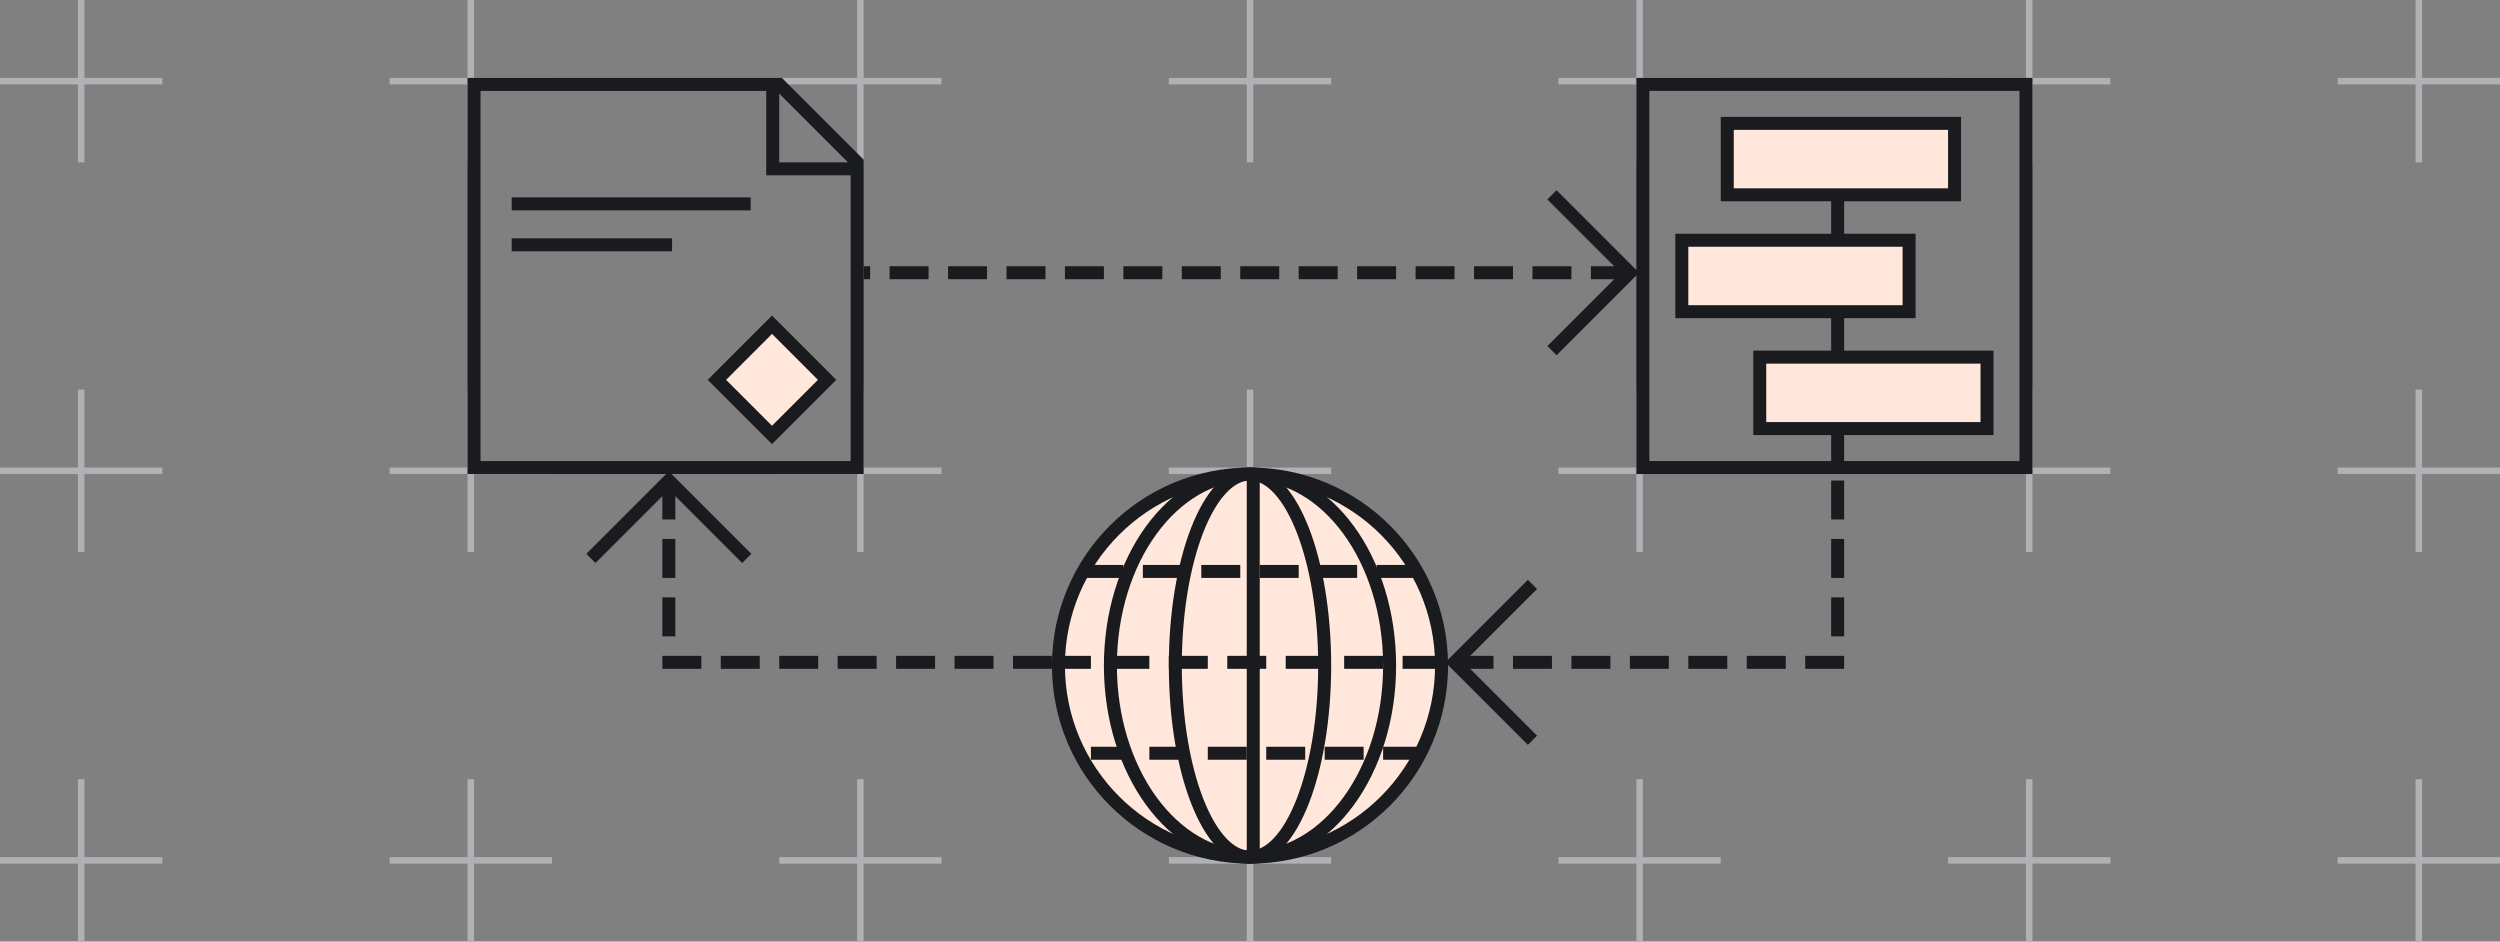 <?xml version="1.0" encoding="utf-8"?>
<svg version="1.1" id="Layer_1" xmlns="http://www.w3.org/2000/svg" xmlns:xlink="http://www.w3.org/1999/xlink" x="0px" y="0px"
	 viewBox="0 0 385 145" style="enable-background:new 0 0 385 145;" xml:space="preserve">
<rect x="0" y="0" width="385" height="145" fill="#808080" stroke="none"/>
<style type="text/css">
	.st0{fill:none;stroke:#B0B1B5;}
	.st1{fill:none;stroke:#1A1B1F;stroke-width:2;}
	.st2{fill:#FFE7DB;stroke:#1A1B1F;stroke-width:2;stroke-miterlimit:4;}
	.st3{fill:#FFE7DB;stroke:#1A1B1F;stroke-width:2;}
	.st4{fill:none;stroke:#1A1B1F;stroke-width:2;stroke-dasharray:6,3;}
</style>
<line class="st0" x1="252.5" y1="0" x2="252.5" y2="25"/>
<line class="st0" x1="265" y1="12.5" x2="240" y2="12.5"/>
<line class="st0" x1="312.5" y1="0" x2="312.5" y2="25"/>
<line class="st0" x1="325" y1="12.5" x2="300" y2="12.5"/>
<line class="st0" x1="192.5" y1="0" x2="192.5" y2="25"/>
<line class="st0" x1="205" y1="12.5" x2="180" y2="12.5"/>
<line class="st0" x1="72.5" y1="0" x2="72.5" y2="25"/>
<line class="st0" x1="85" y1="12.5" x2="60" y2="12.5"/>
<line class="st0" x1="372.5" y1="0" x2="372.5" y2="25"/>
<line class="st0" x1="385" y1="12.5" x2="360" y2="12.5"/>
<line class="st0" x1="132.5" y1="0" x2="132.5" y2="25"/>
<line class="st0" x1="145" y1="12.5" x2="120" y2="12.5"/>
<line class="st0" x1="12.5" y1="0" x2="12.5" y2="25"/>
<line class="st0" x1="25" y1="12.5" x2="0" y2="12.5"/>
<line class="st0" x1="252.5" y1="60" x2="252.5" y2="85"/>
<line class="st0" x1="265" y1="72.5" x2="240" y2="72.5"/>
<line class="st0" x1="312.5" y1="60" x2="312.5" y2="85"/>
<line class="st0" x1="325" y1="72.5" x2="300" y2="72.5"/>
<line class="st0" x1="192.5" y1="60" x2="192.5" y2="85"/>
<line class="st0" x1="205" y1="72.5" x2="180" y2="72.5"/>
<line class="st0" x1="72.5" y1="60" x2="72.5" y2="85"/>
<line class="st0" x1="85" y1="72.5" x2="60" y2="72.5"/>
<line class="st0" x1="372.5" y1="60" x2="372.5" y2="85"/>
<line class="st0" x1="385" y1="72.5" x2="360" y2="72.5"/>
<line class="st0" x1="132.5" y1="60" x2="132.5" y2="85"/>
<line class="st0" x1="145" y1="72.5" x2="120" y2="72.5"/>
<line class="st0" x1="12.5" y1="60" x2="12.5" y2="85"/>
<line class="st0" x1="25" y1="72.5" x2="0" y2="72.5"/>
<line class="st0" x1="252.5" y1="120" x2="252.5" y2="145"/>
<line class="st0" x1="265" y1="132.5" x2="240" y2="132.5"/>
<line class="st0" x1="312.5" y1="120" x2="312.5" y2="145"/>
<line class="st0" x1="325" y1="132.5" x2="300" y2="132.5"/>
<line class="st0" x1="192.5" y1="120" x2="192.5" y2="145"/>
<line class="st0" x1="205" y1="132.5" x2="180" y2="132.5"/>
<line class="st0" x1="72.5" y1="120" x2="72.5" y2="145"/>
<line class="st0" x1="85" y1="132.5" x2="60" y2="132.5"/>
<line class="st0" x1="372.5" y1="120" x2="372.5" y2="145"/>
<line class="st0" x1="385" y1="132.5" x2="360" y2="132.5"/>
<line class="st0" x1="132.5" y1="120" x2="132.5" y2="145"/>
<line class="st0" x1="145" y1="132.5" x2="120" y2="132.5"/>
<line class="st0" x1="12.5" y1="120" x2="12.5" y2="145"/>
<line class="st0" x1="25" y1="132.5" x2="0" y2="132.5"/>
<path class="st1" d="M73,13h47l12,12v47H73V13z"/>
<rect x="112.9" y="52.5" transform="matrix(0.707 -0.707 0.707 0.707 -6.533 101.199)" class="st2" width="12" height="12"/>
<path class="st1" d="M119,13v13h13"/>
<line class="st1" x1="78.8" y1="31.4" x2="115.6" y2="31.4"/>
<line class="st1" x1="78.8" y1="37.7" x2="103.5" y2="37.7"/>
<rect x="259" y="37" class="st3" width="35" height="11"/>
<rect x="271" y="55" class="st3" width="35" height="11"/>
<rect x="266" y="19" class="st3" width="35" height="11"/>
<line class="st1" x1="283" y1="30.6" x2="283" y2="36.9"/>
<line class="st1" x1="283" y1="66.1" x2="283" y2="71.8"/>
<line class="st1" x1="283" y1="48.1" x2="283" y2="54.4"/>
<rect x="253" y="13" class="st1" width="59" height="59"/>
<path class="st1" d="M236,114l-12-12l12-12"/>
<path class="anim st4" d="M224,102h59V73"/>
<path class="st1" d="M91,86l12-12l12,12"/>
<path class="anim st4" d="M103,74v28h59"/>
<path class="st1" d="M239,30l12,12l-12,12"/>
<path class="anim st4" d="M251,42H133"/>
<ellipse class="st3" cx="192.5" cy="102.5" rx="29.5" ry="29.5"/>
<ellipse class="st1" cx="192.5" cy="102.5" rx="21.5" ry="29.5"/>
<ellipse class="st1" cx="192.5" cy="102.5" rx="11.5" ry="29.5"/>
<line class="st1" x1="193" y1="73" x2="193" y2="132"/>
<path class="anim st4" d="M222,102h-59"/>
<path class="anim st4" d="M219,116h-53"/>
<path class="anim st4" d="M218,88h-51"/>
</svg>
